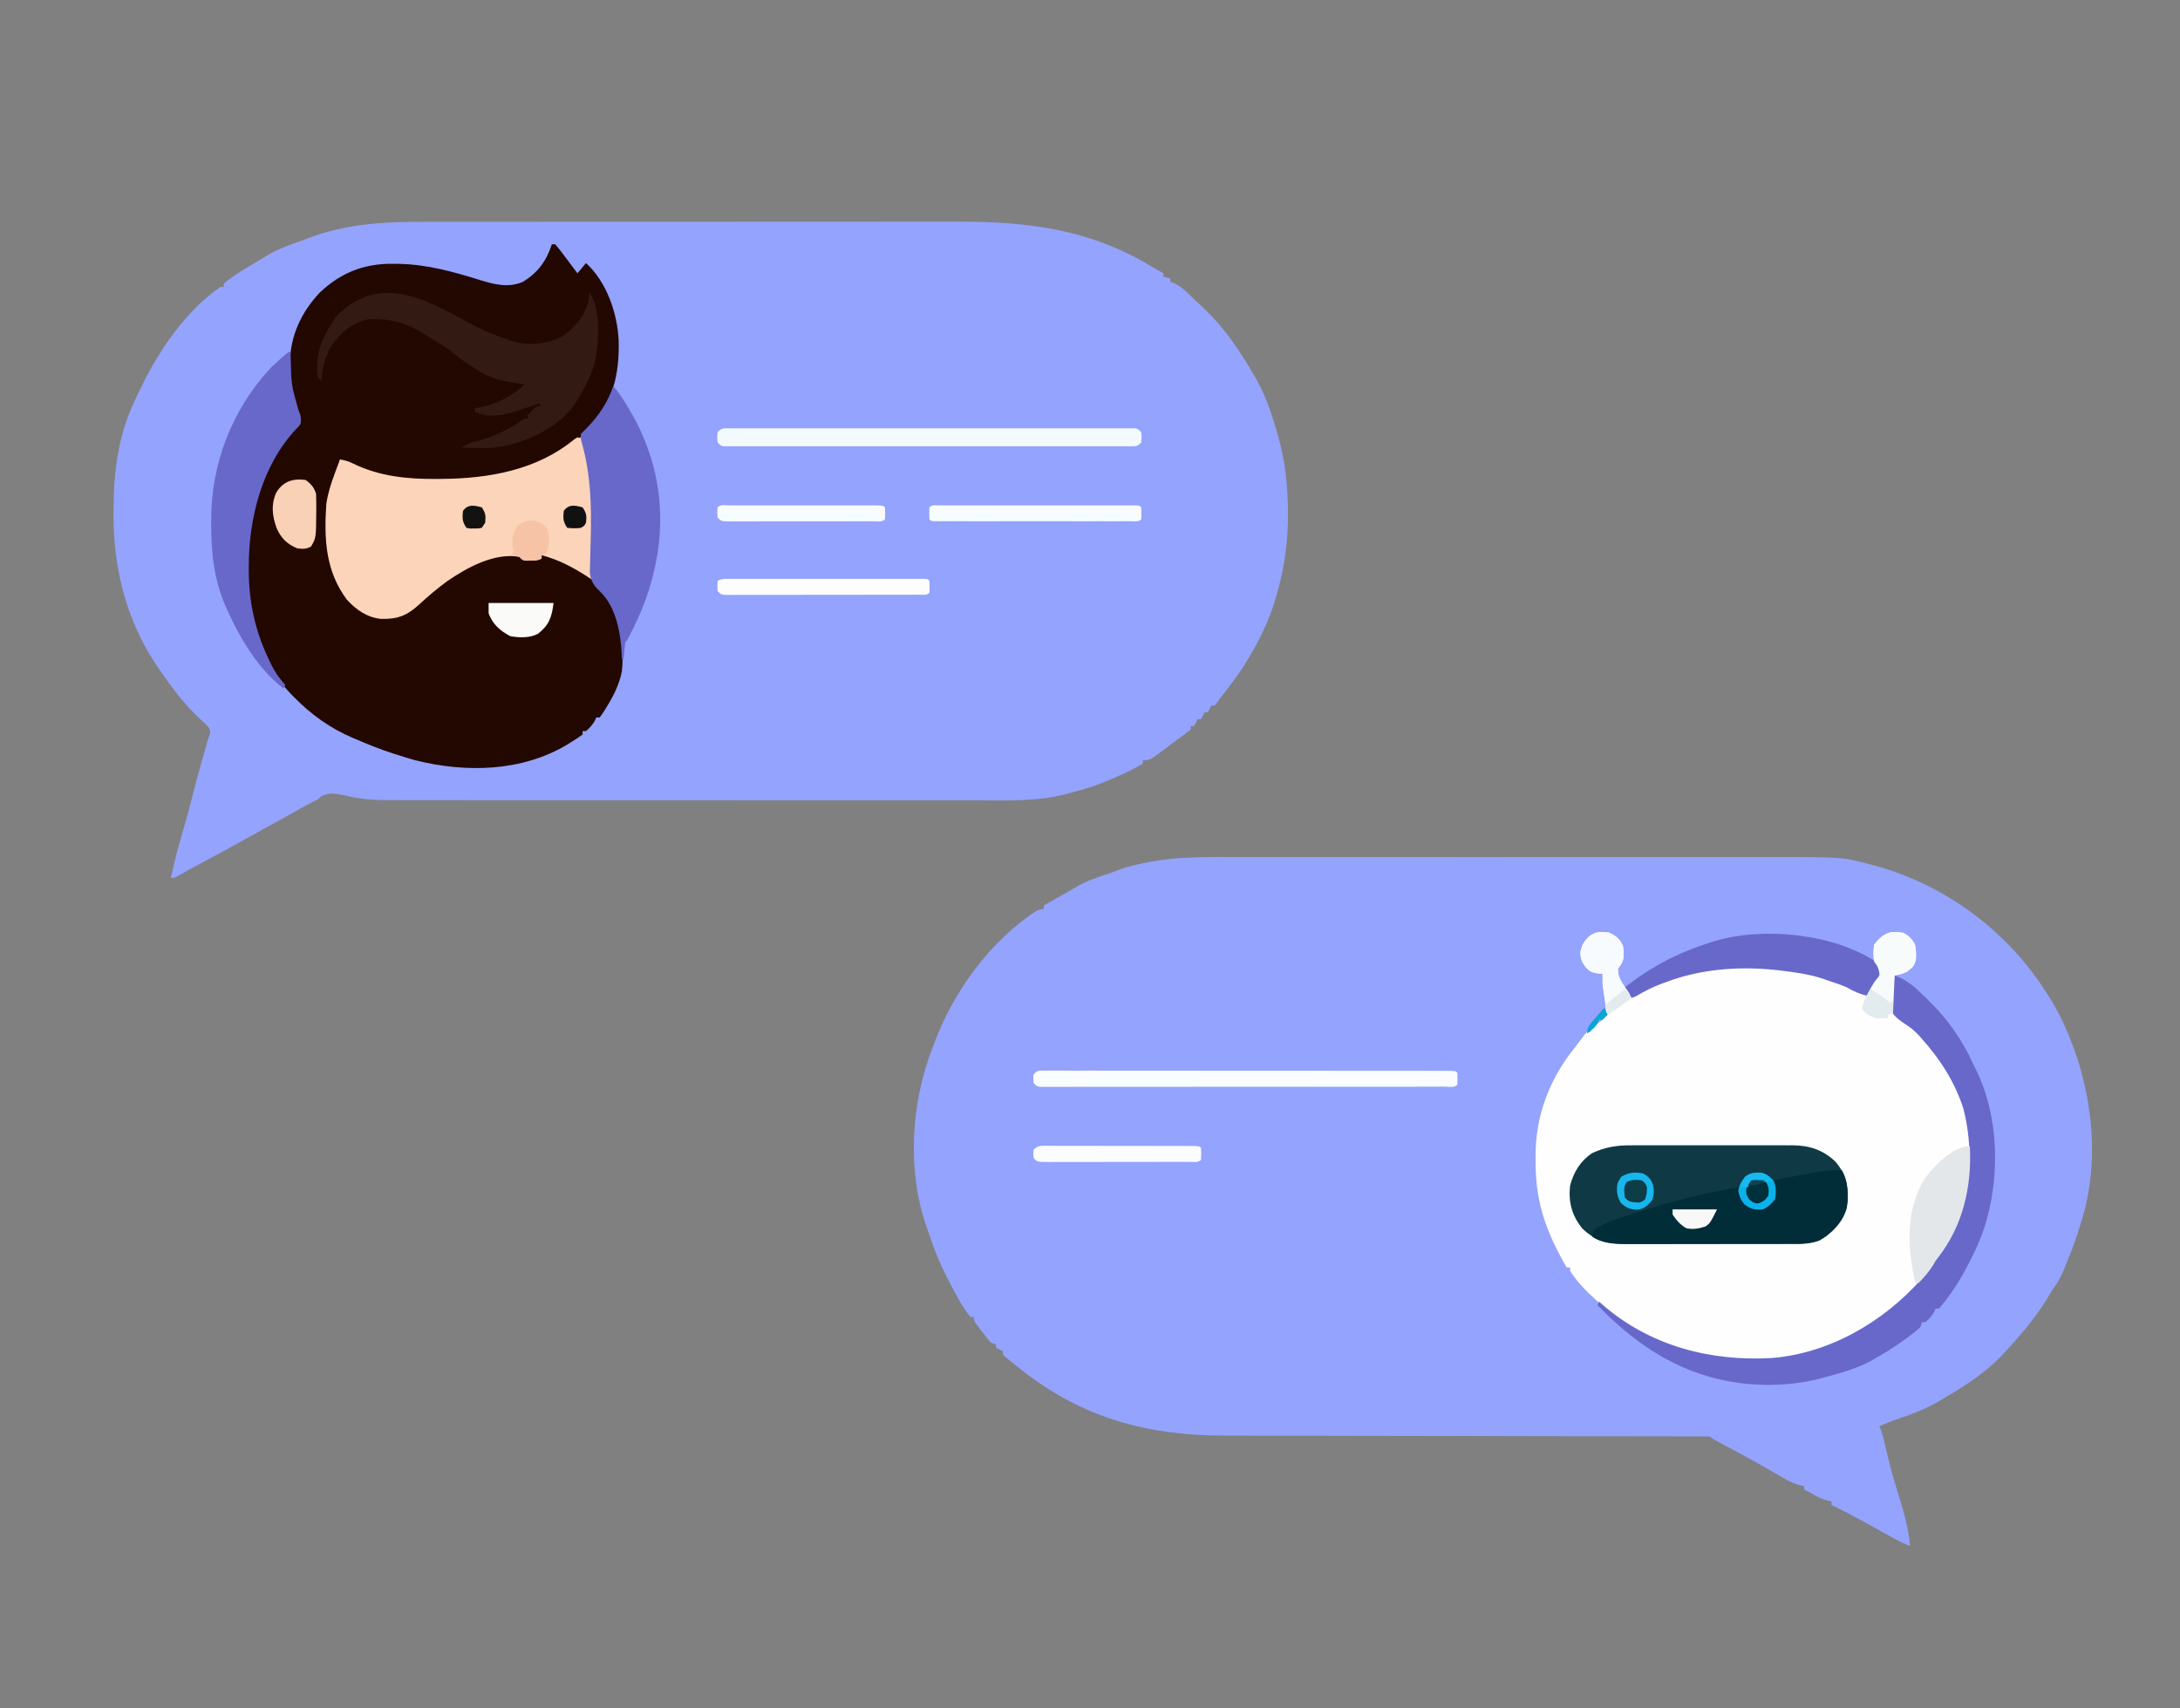 <?xml version="1.0" encoding="UTF-8"?>
<svg version="1.1" xmlns="http://www.w3.org/2000/svg" width="1276" height="1000">
<rect width="100%" height="100%" fill="#808080" stroke="none"/>
<path d="M0 0 C4.499 0.005 8.998 -0.002 13.497 -0.008 C22.289 -0.017 31.08 -0.015 39.872 -0.009 C47.023 -0.005 54.175 -0.004 61.327 -0.006 C62.349 -0.006 63.37 -0.007 64.422 -0.007 C66.498 -0.008 68.574 -0.008 70.649 -0.009 C90.073 -0.015 109.497 -0.008 128.922 0.003 C145.551 0.011 162.181 0.01 178.81 0.001 C198.166 -0.01 217.522 -0.014 236.878 -0.008 C238.946 -0.007 241.014 -0.007 243.082 -0.006 C244.1 -0.006 245.117 -0.006 246.165 -0.005 C253.299 -0.004 260.433 -0.006 267.566 -0.011 C276.274 -0.017 284.981 -0.015 293.689 -0.005 C298.123 0.001 302.557 0.003 306.99 -0.004 C351.311 -0.065 351.311 -0.065 367.839 4.386 C368.642 4.595 369.445 4.803 370.273 5.017 C412.247 16.446 449.138 44.3 471.839 81.261 C472.366 82.098 472.893 82.935 473.436 83.797 C477.123 89.746 480.136 95.809 482.839 102.261 C483.251 103.236 483.251 103.236 483.672 104.231 C498.285 139.096 502.437 181.108 489.839 217.261 C489.554 218.196 489.269 219.131 488.975 220.093 C486.945 226.633 484.402 232.944 481.776 239.261 C481.435 240.087 481.095 240.913 480.744 241.764 C479.104 245.642 477.533 248.99 474.839 252.261 C473.821 253.918 472.822 255.585 471.839 257.261 C464.765 269.026 456.157 279.217 446.839 289.261 C446.251 289.915 445.663 290.569 445.057 291.242 C435.113 301.818 422.35 310.061 409.839 317.261 C408.816 317.866 407.794 318.471 406.741 319.093 C399.341 323.302 391.831 326.233 383.784 328.902 C380.035 330.154 376.45 331.658 372.839 333.261 C373.266 334.209 373.266 334.209 373.702 335.176 C375.204 339.254 376.079 343.4 377.026 347.636 C378.866 355.638 381.027 363.484 383.464 371.324 C386.748 381.907 389.914 392.172 390.839 403.261 C386.818 401.764 383.171 399.869 379.428 397.777 C378.82 397.439 378.212 397.101 377.586 396.753 C375.647 395.675 373.712 394.594 371.776 393.511 C362.892 388.546 353.992 383.718 344.839 379.261 C344.839 378.601 344.839 377.941 344.839 377.261 C343.787 376.993 342.735 376.725 341.651 376.449 C338.225 375.382 335.818 374.194 332.839 372.261 C331.512 371.58 330.182 370.908 328.839 370.261 C328.839 369.601 328.839 368.941 328.839 368.261 C327.899 368.051 326.959 367.841 325.991 367.625 C320.686 366.101 316.137 363.219 311.401 360.449 C309.37 359.279 307.337 358.111 305.303 356.945 C304.251 356.342 303.199 355.738 302.115 355.116 C295.566 351.409 288.927 347.867 282.294 344.313 C281.332 343.796 280.369 343.279 279.378 342.746 C278.524 342.289 277.67 341.833 276.79 341.362 C274.839 340.261 274.839 340.261 273.839 339.261 C272.206 339.162 270.569 339.133 268.933 339.131 C267.864 339.128 266.795 339.124 265.694 339.12 C263.91 339.122 263.91 339.122 262.091 339.123 C260.839 339.121 259.587 339.118 258.297 339.115 C254.805 339.107 251.314 339.105 247.822 339.105 C244.062 339.103 240.301 339.095 236.541 339.088 C230.015 339.077 223.49 339.069 216.964 339.062 C206.633 339.052 196.302 339.031 185.971 339.009 C182.435 339.002 178.9 338.994 175.364 338.987 C174.039 338.984 174.039 338.984 172.686 338.981 C162.614 338.96 152.542 338.941 142.47 338.924 C141.549 338.922 140.628 338.92 139.679 338.919 C124.801 338.892 109.923 338.874 95.045 338.857 C79.755 338.839 64.464 338.811 49.174 338.772 C39.755 338.749 30.335 338.735 20.916 338.733 C14.441 338.731 7.965 338.718 1.49 338.696 C-2.235 338.684 -5.96 338.677 -9.685 338.683 C-55.086 338.746 -93.187 328.622 -129.161 300.261 C-129.708 299.833 -130.254 299.405 -130.817 298.963 C-132.376 297.737 -133.925 296.499 -135.474 295.261 C-136.829 294.179 -136.829 294.179 -138.212 293.074 C-138.855 292.476 -139.499 291.878 -140.161 291.261 C-140.161 290.601 -140.161 289.941 -140.161 289.261 C-141.481 288.601 -142.801 287.941 -144.161 287.261 C-144.161 286.601 -144.161 285.941 -144.161 285.261 C-145.151 284.931 -146.141 284.601 -147.161 284.261 C-148.986 282.149 -150.679 280.051 -152.349 277.824 C-153.044 276.926 -153.044 276.926 -153.753 276.009 C-157.161 271.527 -157.161 271.527 -157.161 269.261 C-157.821 269.261 -158.481 269.261 -159.161 269.261 C-163.613 263.696 -166.875 257.565 -170.161 251.261 C-170.475 250.672 -170.789 250.082 -171.112 249.475 C-176.134 240.012 -180.167 230.484 -183.489 220.299 C-183.949 218.904 -184.427 217.515 -184.918 216.131 C-196.425 183.319 -193.876 143.344 -181.161 111.261 C-180.857 110.42 -180.553 109.578 -180.24 108.711 C-169.007 78.61 -147.365 48.801 -120.161 31.261 C-117.802 30.508 -117.802 30.508 -116.161 30.261 C-116.161 29.601 -116.161 28.941 -116.161 28.261 C-115.111 27.67 -114.06 27.078 -112.978 26.468 C-111.965 25.898 -111.965 25.898 -110.931 25.315 C-109.448 24.481 -107.964 23.649 -106.48 22.819 C-103.528 21.167 -100.584 19.518 -97.693 17.761 C-90.925 13.679 -83.446 11.406 -75.991 8.901 C-74.527 8.389 -73.087 7.811 -71.658 7.211 C-68.174 5.886 -64.602 5.075 -60.974 4.261 C-60.289 4.096 -59.604 3.931 -58.898 3.761 C-39.522 -0.609 -19.728 -0.03 0 0 Z " fill="#94a3fd" transform="translate(727.161,501.739)"/>
<path d="M0 0 C1.49 -0.002 2.98 -0.004 4.47 -0.007 C8.534 -0.013 12.597 -0.013 16.661 -0.012 C21.056 -0.011 25.45 -0.017 29.845 -0.022 C38.445 -0.03 47.044 -0.033 55.644 -0.033 C62.639 -0.034 69.635 -0.036 76.63 -0.039 C96.496 -0.048 116.361 -0.052 136.226 -0.052 C137.83 -0.052 137.83 -0.052 139.467 -0.052 C140.537 -0.052 141.608 -0.052 142.711 -0.051 C160.054 -0.051 177.397 -0.061 194.739 -0.075 C212.577 -0.089 230.415 -0.096 248.252 -0.095 C258.255 -0.095 268.257 -0.098 278.259 -0.108 C286.777 -0.117 295.295 -0.12 303.813 -0.113 C308.152 -0.11 312.49 -0.109 316.829 -0.118 C357.841 -0.196 394.292 4.489 429.942 26.134 C431.21 26.867 432.481 27.597 433.754 28.321 C435.332 29.218 435.332 29.218 436.942 30.134 C436.942 30.794 436.942 31.454 436.942 32.134 C438.262 32.464 439.582 32.794 440.942 33.134 C440.942 33.794 440.942 34.454 440.942 35.134 C441.639 35.35 442.337 35.567 443.055 35.79 C446.682 37.478 449.276 39.898 452.129 42.634 C452.984 43.441 452.984 43.441 453.855 44.265 C455.013 45.363 456.167 46.466 457.317 47.572 C458.756 48.955 460.207 50.325 461.661 51.692 C471.333 61.012 478.995 71.664 485.942 83.134 C486.477 84 487.012 84.866 487.563 85.759 C492.133 93.235 496.014 100.719 498.879 109.009 C499.132 109.736 499.384 110.464 499.644 111.214 C504.245 124.712 507.807 137.87 508.942 152.134 C509.009 152.9 509.076 153.665 509.145 154.455 C510.981 176.442 509.319 197.989 502.942 219.134 C502.622 220.246 502.303 221.359 501.973 222.505 C498.465 233.89 493.058 244.934 486.942 255.134 C486.443 255.969 485.944 256.804 485.43 257.665 C480.768 265.229 475.418 272.155 469.942 279.134 C469.39 279.919 468.838 280.704 468.27 281.513 C467.832 282.048 467.393 282.583 466.942 283.134 C466.282 283.134 465.622 283.134 464.942 283.134 C464.282 284.454 463.622 285.774 462.942 287.134 C462.282 287.134 461.622 287.134 460.942 287.134 C460.282 288.454 459.622 289.774 458.942 291.134 C458.282 291.134 457.622 291.134 456.942 291.134 C456.282 292.454 455.622 293.774 454.942 295.134 C454.282 295.134 453.622 295.134 452.942 295.134 C452.942 295.794 452.942 296.454 452.942 297.134 C451.162 298.617 449.315 300.02 447.442 301.384 C446.335 302.193 445.228 303.003 444.122 303.813 C443.072 304.579 442.023 305.345 440.942 306.134 C439.482 307.256 438.023 308.381 436.567 309.509 C429.067 315.134 429.067 315.134 424.942 315.134 C424.942 315.794 424.942 316.454 424.942 317.134 C419.713 320.134 414.535 322.859 408.942 325.134 C408.081 325.514 407.22 325.894 406.333 326.286 C399.348 329.325 392.367 331.729 384.985 333.606 C383.043 334.108 381.11 334.643 379.178 335.18 C362.263 339.466 344.83 338.698 327.516 338.642 C322.724 338.631 317.932 338.643 313.14 338.652 C303.78 338.666 294.42 338.658 285.06 338.643 C274.144 338.626 263.228 338.629 252.312 338.633 C232.83 338.639 213.349 338.625 193.867 338.6 C174.99 338.576 156.112 338.569 137.234 338.58 C116.638 338.591 96.041 338.593 75.445 338.579 C73.247 338.577 71.049 338.576 68.851 338.574 C67.229 338.573 67.229 338.573 65.575 338.572 C57.976 338.567 50.377 338.569 42.778 338.573 C33.515 338.578 24.253 338.572 14.99 338.552 C10.269 338.542 5.548 338.537 0.828 338.545 C-3.501 338.552 -7.83 338.545 -12.159 338.528 C-13.717 338.524 -15.275 338.524 -16.833 338.531 C-25.565 338.565 -33.588 337.918 -42.075 335.813 C-46.845 334.727 -51.869 333.821 -56.246 336.446 C-57.143 337.282 -57.143 337.282 -58.058 338.134 C-60.052 339.146 -62.053 340.143 -64.058 341.134 C-66.638 342.541 -69.191 343.994 -71.746 345.446 C-77.147 348.5 -82.565 351.516 -88.019 354.474 C-92.044 356.672 -96.051 358.903 -100.058 361.134 C-109.88 366.596 -119.735 371.989 -129.67 377.244 C-132.782 378.895 -135.849 380.591 -138.886 382.376 C-142.058 384.134 -142.058 384.134 -144.058 384.134 C-142.184 375.77 -140.237 367.462 -137.746 359.259 C-135.499 351.851 -133.539 344.383 -131.621 336.884 C-129.203 327.433 -126.668 318.03 -123.924 308.668 C-123.475 307.134 -123.038 305.596 -122.615 304.055 C-122.058 302.134 -122.058 302.134 -121 299.47 C-121.072 296.573 -121.712 296.101 -123.671 294.04 C-124.893 292.892 -126.127 291.757 -127.371 290.634 C-134.074 284.271 -139.676 277.628 -145.058 270.134 C-145.716 269.225 -146.373 268.316 -147.05 267.38 C-148.754 264.986 -150.417 262.57 -152.058 260.134 C-152.473 259.529 -152.888 258.925 -153.316 258.302 C-170.478 232.217 -177.908 201.358 -177.621 170.446 C-177.617 169.491 -177.614 168.535 -177.611 167.551 C-177.503 145.767 -174.709 124.668 -165.246 104.759 C-164.482 103.152 -164.482 103.152 -163.703 101.513 C-163.16 100.398 -162.617 99.283 -162.058 98.134 C-161.765 97.526 -161.471 96.919 -161.169 96.293 C-150.947 75.186 -134.863 51.584 -115.058 38.134 C-114.398 38.134 -113.738 38.134 -113.058 38.134 C-113.058 37.474 -113.058 36.814 -113.058 36.134 C-106.083 30.308 -97.833 25.791 -90.058 21.134 C-89.31 20.67 -88.563 20.206 -87.792 19.727 C-81.283 15.852 -74.207 13.378 -67.093 10.861 C-65.22 10.192 -63.359 9.488 -61.5 8.782 C-41.812 1.627 -20.793 -0.025 0 0 Z " fill="#94a3fd" transform="translate(244.058,129.866)"/>
<path d="M0 0 C4.094 2.084 6.298 3.761 8 8 C8.551 12.061 8.869 15.783 6.438 19.188 C5.963 19.786 5.489 20.384 5 21 C4.875 26.37 7.702 29.867 10.723 34.047 C12 36 12 36 12 38 C12.822 37.541 13.645 37.082 14.492 36.609 C21.175 32.936 27.778 29.498 35 27 C35.929 26.662 36.859 26.325 37.816 25.977 C45.793 23.373 53.749 22.229 62.062 21.25 C63.138 21.122 64.214 20.995 65.322 20.863 C88.276 18.381 111.396 20.82 133 29 C134.048 29.387 135.096 29.773 136.176 30.172 C139.733 31.542 143.062 33.033 146.438 34.812 C149.032 36.37 149.032 36.37 152 35 C153.725 32.864 153.725 32.864 155.25 30.25 C156.062 28.958 156.062 28.958 156.891 27.641 C158.204 24.515 158.072 23.175 157 20 C156.01 18.515 156.01 18.515 155 17 C154.454 13.609 154.458 10.392 155 7 C157.599 3.629 160.705 0.415 165.051 -0.371 C169.31 -0.496 172.123 -0.397 175.5 2.375 C179.455 6.527 179.517 9.622 179.48 15.227 C178.799 19.157 177.12 20.639 174.02 22.977 C171.7 24.152 169.56 24.602 167 25 C164.562 36.754 164.562 36.754 167.149 47.979 C170.329 51.475 174.227 54.029 178.128 56.654 C181.039 58.747 183.42 61.218 185.812 63.875 C186.477 64.611 186.477 64.611 187.154 65.362 C207.08 88.181 212.841 114.393 211 144 C209.065 160.569 202.614 177.052 192.353 190.219 C190.888 192.077 190.888 192.077 189.473 194.578 C178.186 213.14 158.471 228.067 139 237 C137.394 237.852 135.79 238.706 134.188 239.562 C105.652 253.649 70.322 253.552 40.438 243.938 C21.176 237.357 4.749 226.965 -10 213 C-11.102 211.96 -11.102 211.96 -12.227 210.898 C-16.363 206.886 -19.889 202.86 -23 198 C-23 197.34 -23 196.68 -23 196 C-23.66 196 -24.32 196 -25 196 C-36.721 175.589 -43.175 158.497 -43.188 134.688 C-43.2 133.445 -43.212 132.203 -43.225 130.924 C-43.262 107.058 -35.017 85.407 -20 67 C-18.686 65.251 -17.373 63.501 -16.062 61.75 C-14.41 59.547 -14.41 59.547 -13 58 C-12.34 58 -11.68 58 -11 58 C-10.67 57.01 -10.34 56.02 -10 55 C-8.612 54.112 -7.215 53.239 -5.812 52.375 C-3.479 50.636 -3.479 50.636 -2 48 C-1.894 42.848 -2.717 38.099 -3.684 33.059 C-4.153 30.008 -4.097 27.081 -4 24 C-5.052 23.959 -6.104 23.918 -7.188 23.875 C-12.062 22.756 -13.332 21.159 -16 17 C-17.329 13.097 -17.105 11.337 -15.875 7.375 C-12.027 0.448 -7.652 -1.347 0 0 Z " fill="#FEFEFE" transform="translate(942,546)"/>
<path d="M0 0 C0.66 0 1.32 0 2 0 C3.727 2.05 5.343 4.101 6.938 6.25 C7.38 6.837 7.823 7.423 8.279 8.027 C9.526 9.68 10.764 11.339 12 13 C12.599 13.799 13.199 14.598 13.816 15.422 C14.207 15.943 14.598 16.463 15 17 C17.475 14.03 17.475 14.03 20 11 C32.067 22.033 38.246 39.985 39.11 56.042 C39.686 76.241 35.7 92.854 21.777 108.254 C14.642 115.264 6.964 120.622 -2 125 C-3.02 125.514 -4.039 126.029 -5.09 126.559 C-12.858 130.335 -20.579 133.077 -29 135 C-29.656 135.151 -30.313 135.302 -30.989 135.458 C-58.257 141.398 -91.601 141.23 -117 129 C-118.414 128.389 -119.83 127.784 -121.25 127.188 C-122.157 126.796 -123.065 126.404 -124 126 C-124.125 126.869 -124.25 127.738 -124.379 128.633 C-124.977 131.873 -125.847 134.771 -126.938 137.875 C-132.91 154.907 -134.447 176.14 -127.422 193.109 C-126.953 194.063 -126.483 195.017 -126 196 C-125.389 197.307 -125.389 197.307 -124.766 198.641 C-120.503 207 -114.923 213.179 -106.375 217.25 C-98.74 218.947 -90.809 219.161 -84 215 C-81.534 212.913 -79.167 210.743 -76.805 208.539 C-66.47 199.183 -55.024 191.117 -42 186 C-41.062 185.626 -40.123 185.252 -39.156 184.867 C-32.482 182.407 -26.137 180.9 -19 182 C-18.34 182.66 -17.68 183.32 -17 184 C-14.331 184.243 -14.331 184.243 -11.375 184.125 C-10.372 184.107 -9.369 184.089 -8.336 184.07 C-7.565 184.047 -6.794 184.024 -6 184 C-6 183.34 -6 182.68 -6 182 C6.5 183.087 17.67 189.701 26 199 C26 199.66 26 200.32 26 201 C26.99 201.33 27.98 201.66 29 202 C39.376 216.743 42.74 232.14 41 250 C39.483 257.684 36.11 264.385 32 271 C31.625 271.623 31.25 272.245 30.863 272.887 C29.976 274.302 28.997 275.659 28 277 C27.34 277 26.68 277 26 277 C25.629 277.866 25.629 277.866 25.25 278.75 C23.817 281.329 22.216 283.061 20 285 C19.34 285 18.68 285 18 285 C18 285.66 18 286.32 18 287 C16.026 288.428 14.071 289.727 12 291 C10.97 291.648 9.94 292.297 8.879 292.965 C-17.756 308.808 -50.313 309.489 -79.93 302.051 C-83.318 301.113 -86.658 300.089 -90 299 C-91.024 298.68 -92.047 298.361 -93.102 298.031 C-100.242 295.743 -107.121 292.974 -114 290 C-114.77 289.683 -115.539 289.366 -116.332 289.039 C-129.647 283.425 -140.919 275.305 -151 265 C-151.73 264.256 -152.459 263.512 -153.211 262.746 C-158.91 256.666 -163.151 250.38 -167 243 C-167.463 242.127 -167.926 241.255 -168.402 240.355 C-172.219 232.618 -174.289 224.422 -176 216 C-176.18 215.122 -176.36 214.244 -176.546 213.34 C-178.049 205.308 -178.348 197.472 -178.312 189.312 C-178.311 188.654 -178.309 187.996 -178.307 187.318 C-178.231 170.937 -175.366 156.426 -170 141 C-169.522 139.614 -169.522 139.614 -169.035 138.199 C-164.593 126.245 -157.061 114.061 -148 105 C-148.279 100.358 -149.432 96.493 -151.281 92.285 C-153.327 85.78 -153.182 78.817 -153.188 72.062 C-153.2 71.22 -153.212 70.378 -153.225 69.51 C-153.261 53.752 -146.618 39.765 -135.875 28.312 C-123.656 16.717 -109.957 11.234 -93.25 11.438 C-91.348 11.452 -91.348 11.452 -89.408 11.466 C-72.755 11.828 -57.533 16.111 -41.741 21.032 C-33.404 23.588 -25.325 25.613 -17 22 C-8.193 16.733 -3.107 9.665 0 0 Z " fill="#230801" transform="translate(323,143)"/>
<path d="M0 0 C0.99 0.33 1.98 0.66 3 1 C9.664 16.674 9.468 36.94 9.281 53.626 C9.249 56.489 9.24 59.35 9.234 62.213 C9.225 64.057 9.215 65.902 9.203 67.746 C9.199 68.59 9.195 69.434 9.19 70.303 C9.138 74.64 8.859 78.729 8 83 C7.299 82.541 6.598 82.082 5.875 81.609 C-2.936 75.911 -10.855 71.744 -21 69 C-21 69.66 -21 70.32 -21 71 C-23.353 72.177 -24.881 72.166 -27.5 72.188 C-28.294 72.202 -29.088 72.216 -29.906 72.23 C-32 72 -32 72 -34 70 C-48.565 67.394 -64.55 76.233 -76.125 84.133 C-81.973 88.414 -87.438 93.026 -92.746 97.957 C-99.926 104.465 -105.259 106.513 -114.973 106.309 C-123.155 105.474 -129.562 100.991 -135 95 C-147.576 78.153 -148.346 59.207 -147 39 C-146.067 32.746 -144.214 26.906 -142 21 C-141.585 19.886 -141.585 19.886 -141.163 18.749 C-140.448 16.83 -139.725 14.915 -139 13 C-136.171 13.416 -133.994 14.003 -131.438 15.312 C-115.937 22.922 -99.233 24.553 -82.25 24.375 C-81.465 24.371 -80.679 24.366 -79.87 24.362 C-52.261 24.184 -24.081 19.37 -2.102 1.371 C-1.061 0.692 -1.061 0.692 0 0 Z " fill="#FCD4B9" transform="translate(338,256)"/>
<path d="M0 0 C1.107 -0.007 2.214 -0.014 3.355 -0.021 C6.981 -0.039 10.606 -0.027 14.232 -0.014 C16.771 -0.016 19.309 -0.02 21.848 -0.025 C27.155 -0.031 32.461 -0.023 37.767 -0.004 C43.878 0.018 49.988 0.011 56.098 -0.011 C62.01 -0.032 67.921 -0.029 73.832 -0.018 C76.333 -0.015 78.834 -0.018 81.335 -0.028 C84.835 -0.038 88.335 -0.022 91.836 0 C92.858 -0.008 93.88 -0.016 94.933 -0.025 C104.505 0.087 112.603 2.775 119.592 9.494 C125.802 16.627 127.194 23.524 126.826 32.896 C125.652 41.888 121.319 47.188 114.537 52.924 C107.469 58.082 99.873 57.667 91.442 57.663 C89.809 57.668 89.809 57.668 88.143 57.673 C84.55 57.683 80.958 57.684 77.365 57.686 C74.862 57.689 72.358 57.692 69.855 57.696 C64.609 57.702 59.362 57.704 54.116 57.703 C48.738 57.702 43.36 57.709 37.981 57.723 C31.478 57.74 24.974 57.747 18.47 57.746 C15.996 57.747 13.522 57.752 11.049 57.76 C7.583 57.769 4.118 57.767 0.653 57.76 C-0.362 57.766 -1.377 57.772 -2.422 57.778 C-13.148 57.73 -20.851 56.253 -28.647 48.518 C-34.645 40.943 -36.712 33.108 -35.647 23.518 C-33.452 15.531 -29.649 9.136 -22.647 4.518 C-15.044 1.035 -8.302 -0.066 0 0 Z " fill="#0F3A45" transform="translate(954.647,670.482)"/>
<path d="M0 0 C6.558 2.515 11.091 6.026 16 11 C16.816 11.77 17.632 12.539 18.473 13.332 C30.261 24.623 39.287 37.108 46 52 C46.447 52.886 46.895 53.771 47.355 54.684 C61.293 82.858 61.875 118.61 52.312 148.188 C49.338 156.854 45.401 164.977 41 173 C40.496 173.923 39.992 174.846 39.473 175.797 C35.598 182.537 31.068 189.101 26 195 C25.34 195 24.68 195 24 195 C23.753 195.577 23.505 196.155 23.25 196.75 C21.817 199.329 20.216 201.061 18 203 C17.34 203 16.68 203 16 203 C15.67 203.99 15.34 204.98 15 206 C13.118 207.666 11.256 209.185 9.25 210.688 C8.669 211.127 8.087 211.567 7.489 212.021 C1.567 216.433 -4.584 220.337 -11 224 C-11.953 224.545 -12.905 225.091 -13.887 225.652 C-22.214 230.117 -30.918 232.595 -40 235 C-41.146 235.311 -42.292 235.621 -43.473 235.941 C-61.365 240.624 -81.906 240.935 -100 237 C-101.155 236.755 -102.31 236.51 -103.5 236.258 C-131.748 229.495 -153.978 213.619 -174 193 C-173.505 192.01 -173.505 192.01 -173 191 C-171.944 191.944 -171.944 191.944 -170.867 192.906 C-143.258 216.839 -107.979 226.065 -72 224 C-38.153 221.295 -6.487 202.811 15.766 177.656 C19.198 173.575 22.343 169.633 25 165 C25.616 163.956 26.232 162.912 26.867 161.836 C28.959 158.25 30.992 154.633 33 151 C33.481 150.135 33.962 149.27 34.457 148.379 C45.193 127.078 46.032 100.578 40.176 77.793 C34.941 61.993 26.728 49.233 15.688 36.875 C15.238 36.368 14.789 35.861 14.326 35.339 C11.919 32.727 9.59 30.633 6.562 28.762 C3.031 26.511 0.384 24.544 -2 21 C-2.914 13.993 -1.449 6.852 0 0 Z " fill="#6768CA" transform="translate(1109,571)"/>
<path d="M0 0 C8.098 4.465 16.1 7.977 24.945 10.75 C25.693 10.996 26.441 11.242 27.211 11.496 C36.99 14.378 46.871 13.239 55.945 8.75 C63.671 3.467 69.285 -3.205 71.461 -12.438 C71.809 -14.524 71.809 -14.524 71.945 -17.25 C78.628 -7.225 77.47 10.715 75.542 22.138 C73.525 30.571 69.52 38.433 64.945 45.75 C64.519 46.455 64.092 47.16 63.652 47.887 C54.556 61.464 36.926 69.793 21.344 73.105 C13.312 74.496 5.056 74.049 -3.055 73.75 C0.177 71.595 2.7 70.911 6.445 69.938 C15.973 67.279 24.127 63.659 32.168 57.887 C33.945 56.75 33.945 56.75 35.945 56.75 C35.945 56.09 35.945 55.43 35.945 54.75 C38.32 52.125 38.32 52.125 40.945 49.75 C41.605 49.75 42.265 49.75 42.945 49.75 C42.945 49.09 42.945 48.43 42.945 47.75 C42.421 47.927 41.897 48.103 41.356 48.285 C38.97 49.087 36.583 49.887 34.195 50.688 C33.37 50.965 32.545 51.243 31.695 51.529 C30.896 51.797 30.097 52.064 29.273 52.34 C28.54 52.586 27.807 52.832 27.052 53.086 C23.1 54.332 19.667 54.909 15.508 54.938 C14.581 54.952 13.654 54.966 12.699 54.98 C9.767 54.735 7.607 53.972 4.945 52.75 C4.945 52.09 4.945 51.43 4.945 50.75 C6.203 50.523 7.462 50.296 8.758 50.062 C18.117 47.958 27.107 43.588 33.945 36.75 C32.279 36.512 32.279 36.512 30.578 36.27 C21.931 34.951 14.444 33.493 6.945 28.75 C5.936 28.114 4.927 27.479 3.887 26.824 C-1.375 23.405 -6.288 19.819 -11.055 15.75 C-12.715 14.74 -14.383 13.742 -16.055 12.75 C-17.727 11.665 -19.399 10.58 -21.066 9.488 C-33.422 1.421 -42.915 -2.22 -58.055 -1.25 C-67.854 0.852 -74.166 7.277 -79.742 15.125 C-82.906 21.453 -84.417 27.733 -85.055 34.75 C-87.861 31.944 -87.355 30.104 -87.367 26.188 C-87.183 15.561 -83.834 8.536 -78.055 -0.25 C-77.477 -1.137 -76.9 -2.024 -76.305 -2.938 C-51.94 -27.979 -25.433 -14.123 0 0 Z " fill="#331A13" transform="translate(273.055,188.25)"/>
<path d="M0 0 C3.274 3.892 5.92 7.95 8.5 12.312 C8.897 12.982 9.295 13.651 9.704 14.341 C14.409 22.324 18.07 30.187 21 39 C21.353 40.062 21.706 41.124 22.07 42.219 C32.553 76.074 26.993 111.345 11.312 142.5 C11.005 143.119 10.698 143.738 10.381 144.375 C8.127 148.873 8.127 148.873 7 150 C6.767 151.682 6.587 153.371 6.438 155.062 C6.354 155.982 6.27 156.901 6.184 157.848 C6.093 158.913 6.093 158.913 6 160 C5.67 160 5.34 160 5 160 C4.974 159.14 4.948 158.28 4.922 157.395 C4.324 144.939 1.779 129.496 -7.692 120.369 C-11.386 116.742 -13.452 114.102 -13.747 108.835 C-13.726 106.896 -13.668 104.957 -13.578 103.02 C-13.561 101.971 -13.544 100.922 -13.527 99.842 C-13.468 96.497 -13.362 93.156 -13.25 89.812 C-12.713 70.46 -13.151 51.927 -18.449 33.18 C-19 31 -19 31 -19 28 C-17.875 26.84 -16.74 25.689 -15.562 24.582 C-8.588 17.521 -3.223 9.347 0 0 Z " fill="#6768CA" transform="translate(359,226)"/>
<path d="M0 0 C0.049 1.244 0.098 2.488 0.148 3.77 C0.491 19.185 0.491 19.185 4.625 33.875 C6.026 37.06 6.364 38.597 6 42 C4.785 43.746 4.785 43.746 3.062 45.438 C-16.59 66.565 -24.412 97.348 -24.375 125.5 C-24.373 126.804 -24.372 128.109 -24.37 129.452 C-24.136 148.141 -20.206 164.561 -12.062 181.312 C-11.739 181.983 -11.415 182.654 -11.081 183.345 C-8.859 187.765 -6.293 191.306 -3 195 C-3.33 195.66 -3.66 196.32 -4 197 C-18.626 186.124 -29.694 167.414 -37 151 C-37.69 149.469 -37.69 149.469 -38.395 147.906 C-44.931 132.266 -46.371 117.296 -46.375 100.562 C-46.377 99.785 -46.379 99.008 -46.381 98.207 C-46.372 65.238 -34.144 33.694 -11.562 9.375 C-1.447 0 -1.447 0 0 0 Z " fill="#6768CA" transform="translate(170,206)"/>
<path d="M0 0 C4.03 6.884 3.84 14.215 3 22 C0.638 30.511 -5.463 36.634 -12.902 41.156 C-18.939 43.584 -25.519 43.148 -31.911 43.145 C-33.544 43.15 -33.544 43.15 -35.21 43.155 C-38.803 43.165 -42.396 43.167 -45.988 43.168 C-48.492 43.171 -50.995 43.175 -53.498 43.178 C-58.745 43.184 -63.991 43.186 -69.237 43.185 C-74.615 43.185 -79.994 43.192 -85.372 43.206 C-91.876 43.223 -98.379 43.229 -104.883 43.229 C-107.357 43.23 -109.831 43.234 -112.305 43.242 C-115.77 43.252 -119.235 43.249 -122.7 43.243 C-123.715 43.249 -124.73 43.254 -125.776 43.26 C-132.918 43.229 -139.922 43.052 -146 39 C-145.768 37.155 -145.768 37.155 -145 35 C-138.517 30.326 -130.018 28.078 -122.5 25.625 C-121.328 25.24 -120.156 24.855 -118.948 24.458 C-99.559 18.181 -80.12 13.246 -60 10 C-59.711 11.106 -59.422 12.212 -59.125 13.352 C-57.963 17.119 -57.005 18.558 -54 21 C-51.22 22.39 -49.081 22.185 -46 22 C-42.657 20.793 -42.053 20.079 -40 17 C-39.758 14.255 -39.758 14.255 -39.875 11.312 C-39.893 10.319 -39.911 9.325 -39.93 8.301 C-39.953 7.542 -39.976 6.782 -40 6 C-9.777 0 -9.777 0 0 0 Z " fill="#012D38" transform="translate(1078,685)"/>
<path d="M0 0 C1.93 1.836 1.93 1.836 3 4 C2.853 8.763 1.239 11.606 -1.562 15.375 C-2.203 16.249 -2.844 17.123 -3.504 18.023 C-3.998 18.676 -4.491 19.328 -5 20 C-9.539 18.843 -13.016 17.398 -17 15 C-20.596 13.462 -24.292 12.242 -28 11 C-28.962 10.657 -29.923 10.314 -30.914 9.961 C-38.865 7.376 -46.777 6.225 -55.062 5.25 C-56.676 5.058 -56.676 5.058 -58.323 4.863 C-79.919 2.528 -102.621 4.203 -123 12 C-124.421 12.512 -124.421 12.512 -125.871 13.035 C-130.922 14.934 -135.548 17.296 -140.188 20.047 C-142 21 -142 21 -144 21 C-144.99 19.02 -145.98 17.04 -147 15 C-131.364 2.829 -115.641 -5.437 -96.75 -11.312 C-95.947 -11.567 -95.144 -11.822 -94.316 -12.084 C-65.85 -20.601 -25.176 -16.458 0 0 Z " fill="#6768CA" transform="translate(1098,563)"/>
<path d="M0 0 C0.853 -0.005 1.705 -0.01 2.584 -0.016 C3.997 -0.009 3.997 -0.009 5.439 -0.002 C6.436 -0.005 7.432 -0.009 8.459 -0.012 C11.82 -0.02 15.181 -0.013 18.543 -0.007 C20.944 -0.01 23.345 -0.013 25.745 -0.018 C31.603 -0.026 37.46 -0.025 43.317 -0.019 C48.076 -0.014 52.834 -0.014 57.593 -0.016 C58.269 -0.016 58.946 -0.017 59.643 -0.017 C61.016 -0.018 62.39 -0.018 63.764 -0.019 C76.657 -0.025 89.551 -0.018 102.444 -0.007 C113.516 0.002 124.588 0 135.66 -0.009 C148.506 -0.02 161.352 -0.024 174.198 -0.018 C175.567 -0.017 176.936 -0.017 178.305 -0.016 C179.315 -0.015 179.315 -0.015 180.346 -0.015 C185.101 -0.013 189.856 -0.016 194.611 -0.021 C201.006 -0.027 207.402 -0.023 213.797 -0.011 C216.151 -0.008 218.504 -0.009 220.858 -0.014 C224.058 -0.019 227.258 -0.012 230.459 -0.002 C231.872 -0.009 231.872 -0.009 233.314 -0.016 C234.166 -0.011 235.019 -0.005 235.898 0 C236.637 0 237.376 0.001 238.138 0.001 C239.949 0.252 239.949 0.252 241.949 2.252 C242.199 5.252 242.199 5.252 241.949 8.252 C239.574 10.626 239.121 10.502 235.898 10.503 C235.045 10.509 234.192 10.514 233.314 10.519 C232.372 10.515 231.429 10.51 230.459 10.506 C229.462 10.509 228.465 10.512 227.438 10.515 C224.077 10.523 220.716 10.517 217.355 10.51 C214.954 10.513 212.553 10.517 210.152 10.521 C204.295 10.529 198.438 10.528 192.581 10.522 C187.822 10.518 183.063 10.517 178.305 10.519 C177.29 10.52 177.29 10.52 176.255 10.52 C174.881 10.521 173.507 10.522 172.134 10.522 C159.24 10.528 146.347 10.521 133.454 10.511 C122.382 10.502 111.31 10.503 100.238 10.512 C87.392 10.523 74.546 10.527 61.7 10.521 C60.331 10.521 58.962 10.52 57.593 10.519 C56.92 10.519 56.246 10.519 55.552 10.518 C50.797 10.517 46.042 10.52 41.287 10.524 C34.891 10.53 28.496 10.526 22.1 10.514 C19.747 10.512 17.393 10.513 15.04 10.517 C11.84 10.522 8.639 10.516 5.439 10.506 C4.497 10.51 3.555 10.515 2.584 10.519 C1.731 10.514 0.879 10.509 0 10.503 C-0.739 10.503 -1.479 10.503 -2.241 10.502 C-4.051 10.252 -4.051 10.252 -6.051 8.252 C-6.301 5.252 -6.301 5.252 -6.051 2.252 C-3.676 -0.123 -3.223 0.001 0 0 Z " fill="#F2FAFE" transform="translate(426.051,250.748)"/>
<path d="M0 0 C0.743 0 1.486 0 2.251 0.001 C3.108 -0.004 3.965 -0.009 4.848 -0.013 C5.794 -0.008 6.741 -0.003 7.717 0.002 C9.219 -0.001 9.219 -0.001 10.752 -0.005 C14.129 -0.011 17.506 -0.002 20.883 0.007 C23.296 0.006 25.708 0.004 28.121 0.001 C34.005 -0.003 39.89 0.001 45.775 0.011 C52.622 0.021 59.469 0.021 66.316 0.021 C78.528 0.02 90.741 0.029 102.953 0.044 C114.816 0.058 126.678 0.065 138.541 0.064 C139.637 0.064 139.637 0.064 140.755 0.064 C141.485 0.064 142.214 0.064 142.966 0.064 C156.454 0.063 169.942 0.069 183.43 0.078 C188.208 0.081 192.986 0.082 197.764 0.083 C204.188 0.083 210.613 0.09 217.037 0.1 C219.402 0.103 221.767 0.104 224.133 0.103 C227.346 0.103 230.56 0.109 233.774 0.116 C234.723 0.114 235.672 0.113 236.65 0.111 C243.068 0.135 243.068 0.135 244.182 1.25 C244.307 4.75 244.307 4.75 244.182 8.25 C242.23 10.202 239.249 9.378 236.65 9.388 C235.226 9.386 235.226 9.386 233.774 9.383 C232.274 9.387 232.274 9.387 230.744 9.39 C227.366 9.396 223.988 9.396 220.61 9.395 C218.199 9.398 215.788 9.401 213.378 9.405 C207.493 9.413 201.608 9.416 195.724 9.417 C190.942 9.417 186.161 9.419 181.38 9.422 C167.839 9.431 154.297 9.436 140.755 9.435 C140.025 9.435 139.294 9.435 138.541 9.435 C137.809 9.435 137.078 9.435 136.324 9.435 C124.462 9.434 112.601 9.444 100.74 9.458 C88.574 9.472 76.408 9.479 64.242 9.478 C57.407 9.478 50.571 9.481 43.736 9.492 C37.31 9.502 30.884 9.501 24.458 9.494 C22.093 9.493 19.729 9.495 17.364 9.501 C14.148 9.509 10.932 9.505 7.717 9.497 C6.77 9.502 5.823 9.507 4.848 9.512 C3.563 9.505 3.563 9.505 2.251 9.498 C1.137 9.499 1.137 9.499 0 9.499 C-1.818 9.25 -1.818 9.25 -3.818 7.25 C-4.068 4.75 -4.068 4.75 -3.818 2.25 C-1.818 0.25 -1.818 0.25 0 0 Z " fill="#F9FDFE" transform="translate(608.818,626.75)"/>
<path d="M0 0 C1.205 23.435 -3.963 46.546 -18.708 65.311 C-20.115 67.074 -20.115 67.074 -21.438 69.5 C-23.837 73.339 -26.751 76.845 -30 80 C-30.66 80 -31.32 80 -32 80 C-36.389 59.595 -37.952 38.08 -26.742 19.453 C-21.394 11.922 -9.999 0 0 0 Z " fill="#E3E7E9" transform="translate(1153,671)"/>
<path d="M0 0 C1.026 -0.003 2.053 -0.006 3.11 -0.009 C4.814 -0.006 4.814 -0.006 6.552 -0.002 C7.74 -0.004 8.929 -0.006 10.153 -0.008 C13.422 -0.011 16.69 -0.011 19.959 -0.007 C23.372 -0.005 26.786 -0.007 30.199 -0.009 C35.933 -0.011 41.666 -0.008 47.399 -0.003 C54.037 0.002 60.674 0 67.312 -0.005 C73.001 -0.01 78.69 -0.01 84.379 -0.008 C87.782 -0.006 91.184 -0.006 94.586 -0.009 C98.377 -0.012 102.167 -0.008 105.958 -0.002 C107.661 -0.005 107.661 -0.005 109.399 -0.009 C110.426 -0.006 111.452 -0.003 112.51 0 C113.407 0 114.305 0.001 115.229 0.001 C117.255 0.127 117.255 0.127 118.255 1.127 C118.38 4.627 118.38 4.627 118.255 8.127 C116.618 9.763 114.767 9.253 112.51 9.254 C111.483 9.257 110.457 9.26 109.399 9.263 C108.264 9.26 107.128 9.258 105.958 9.256 C104.77 9.258 103.581 9.26 102.357 9.262 C99.088 9.265 95.82 9.264 92.551 9.261 C89.138 9.259 85.724 9.261 82.311 9.263 C76.577 9.265 70.844 9.262 65.11 9.257 C58.473 9.252 51.835 9.254 45.198 9.259 C39.509 9.264 33.819 9.264 28.13 9.262 C24.728 9.26 21.326 9.26 17.924 9.263 C14.133 9.266 10.343 9.262 6.552 9.256 C5.416 9.258 4.281 9.26 3.11 9.263 C2.084 9.26 1.058 9.257 0 9.254 C-0.897 9.254 -1.795 9.253 -2.72 9.253 C-4.745 9.127 -4.745 9.127 -5.745 8.127 C-5.87 4.627 -5.87 4.627 -5.745 1.127 C-4.109 -0.509 -2.257 0.001 0 0 Z " fill="#F7FCFE" transform="translate(549.745,295.873)"/>
<path d="M0 0 C1.019 -0.003 2.039 -0.006 3.089 -0.009 C4.212 -0.007 5.334 -0.004 6.491 -0.002 C7.67 -0.004 8.849 -0.006 10.064 -0.008 C13.301 -0.011 16.538 -0.011 19.776 -0.007 C23.159 -0.005 26.541 -0.007 29.924 -0.009 C35.605 -0.011 41.285 -0.008 46.965 -0.003 C53.541 0.002 60.117 0 66.692 -0.005 C72.33 -0.01 77.969 -0.01 83.607 -0.008 C86.978 -0.006 90.348 -0.006 93.719 -0.009 C97.474 -0.012 101.229 -0.008 104.983 -0.002 C106.108 -0.004 107.233 -0.006 108.392 -0.009 C109.408 -0.006 110.425 -0.003 111.472 0 C112.805 0.001 112.805 0.001 114.165 0.001 C116.173 0.127 116.173 0.127 117.173 1.127 C117.298 4.627 117.298 4.627 117.173 8.127 C115.543 9.757 113.722 9.256 111.472 9.261 C109.947 9.267 109.947 9.267 108.392 9.274 C107.267 9.273 106.142 9.273 104.983 9.272 C103.806 9.276 102.629 9.279 101.416 9.282 C98.179 9.29 94.941 9.294 91.704 9.294 C89.005 9.295 86.306 9.299 83.607 9.302 C77.241 9.311 70.876 9.313 64.51 9.312 C57.935 9.312 51.36 9.322 44.785 9.338 C39.148 9.351 33.51 9.356 27.873 9.356 C24.503 9.356 21.133 9.358 17.762 9.369 C14.005 9.379 10.248 9.376 6.491 9.37 C5.369 9.376 4.246 9.381 3.089 9.387 C1.56 9.381 1.56 9.381 0 9.374 C-0.889 9.375 -1.778 9.375 -2.694 9.376 C-4.827 9.127 -4.827 9.127 -6.827 7.127 C-6.952 4.002 -6.952 4.002 -6.827 1.127 C-4.364 -0.105 -2.755 0.001 0 0 Z " fill="#FCFEFE" transform="translate(426.827,338.873)"/>
<path d="M0 0 C1.339 0.003 1.339 0.003 2.705 0.006 C4.107 0.004 4.107 0.004 5.538 0.001 C8.644 -0.004 11.75 -0.001 14.857 0.003 C17.005 0.002 19.154 0.001 21.302 -0 C25.812 -0.002 30.321 0 34.831 0.005 C40.625 0.011 46.419 0.008 52.214 0.002 C56.652 -0.002 61.091 -0.001 65.529 0.002 C67.666 0.002 69.803 0.002 71.94 -0.001 C74.922 -0.003 77.903 0.001 80.884 0.006 C81.777 0.004 82.669 0.002 83.589 0 C89.68 0.021 89.68 0.021 90.794 1.136 C90.919 4.636 90.919 4.636 90.794 8.136 C88.91 10.02 86.171 9.269 83.663 9.282 C82.782 9.282 81.9 9.281 80.992 9.281 C80.068 9.284 79.145 9.288 78.193 9.291 C75.124 9.301 72.055 9.302 68.986 9.303 C66.862 9.307 64.738 9.31 62.615 9.314 C58.157 9.32 53.699 9.321 49.24 9.321 C43.516 9.321 37.791 9.334 32.066 9.352 C27.678 9.363 23.29 9.365 18.903 9.364 C16.791 9.365 14.68 9.37 12.569 9.378 C9.621 9.387 6.674 9.384 3.726 9.378 C2.847 9.384 1.967 9.39 1.061 9.395 C-4.977 9.364 -4.977 9.364 -7.206 7.136 C-7.393 4.073 -7.393 4.073 -7.206 1.136 C-5.308 -0.762 -2.525 0.009 0 0 Z " fill="#F7FCFE" transform="translate(427.206,295.864)"/>
<path d="M0 0 C0.88 0.006 1.759 0.011 2.665 0.017 C3.591 0.015 4.516 0.013 5.469 0.011 C8.538 0.008 11.606 0.018 14.675 0.029 C16.8 0.031 18.924 0.031 21.049 0.031 C25.505 0.032 29.961 0.041 34.418 0.054 C40.144 0.071 45.87 0.075 51.596 0.074 C55.983 0.074 60.371 0.08 64.759 0.087 C66.871 0.09 68.983 0.092 71.095 0.093 C74.041 0.095 76.986 0.104 79.931 0.115 C80.813 0.114 81.694 0.114 82.602 0.113 C88.619 0.145 88.619 0.145 89.733 1.26 C89.858 4.76 89.858 4.76 89.733 8.26 C87.849 10.144 85.111 9.393 82.602 9.407 C81.721 9.406 80.839 9.406 79.931 9.405 C79.007 9.409 78.084 9.412 77.132 9.415 C74.063 9.425 70.994 9.427 67.925 9.428 C65.801 9.431 63.677 9.434 61.554 9.438 C57.096 9.444 52.638 9.446 48.179 9.445 C42.455 9.445 36.73 9.459 31.005 9.476 C26.617 9.487 22.229 9.489 17.842 9.489 C15.73 9.49 13.619 9.494 11.508 9.502 C8.56 9.512 5.613 9.509 2.665 9.503 C1.786 9.508 0.906 9.514 0 9.52 C-6.038 9.488 -6.038 9.488 -8.267 7.26 C-8.517 4.76 -8.517 4.76 -8.267 2.26 C-5.604 -0.403 -3.621 0.019 0 0 Z " fill="#FAFCFE" transform="translate(613.267,670.74)"/>
<path d="M0 0 C3.072 1.711 5.405 3.81 7 7 C7.649 11.516 8.289 16.119 5.613 20.023 C1.991 23.245 -0.05 24.01 -5 25 C-5.33 32.26 -5.66 39.52 -6 47 C-7.485 47.495 -7.485 47.495 -9 48 C-9 48.66 -9 49.32 -9 50 C-14.377 50.273 -17.567 50.39 -22 47 C-22.66 46.34 -23.32 45.68 -24 45 C-23.654 40.971 -22.078 37.931 -20.125 34.438 C-19.612 33.508 -19.099 32.579 -18.57 31.621 C-17 29 -17 29 -15.293 26.82 C-13.725 25.022 -13.725 25.022 -14.188 22.438 C-14.952 19.786 -14.952 19.786 -17 17 C-17.546 13.609 -17.542 10.392 -17 7 C-12.303 0.906 -7.514 -1.293 0 0 Z " fill="#F7FBFC" transform="translate(1114,546)"/>
<path d="M0 0 C3.22 2.535 4.704 4.113 6 8 C6.098 10.885 6.142 13.74 6.125 16.625 C6.122 17.437 6.118 18.248 6.115 19.084 C5.986 33.951 5.986 33.951 3 39 C0.008 40.496 -1.642 40.427 -5 40 C-11.004 37.516 -14.383 34.156 -17.062 28.25 C-19.612 21.096 -20.458 14.742 -17.438 7.625 C-13.521 0.836 -7.508 -1.09 0 0 Z " fill="#F9D1B7" transform="translate(179,281)"/>
<path d="M0 0 C4.094 2.084 6.298 3.761 8 8 C8.551 12.061 8.869 15.783 6.438 19.188 C5.963 19.786 5.489 20.384 5 21 C4.876 26.324 7.641 29.795 10.625 33.949 C12 36 12 36 13 39 C12.241 39.482 11.481 39.964 10.699 40.461 C9.705 41.093 8.711 41.724 7.688 42.375 C6.701 43.001 5.715 43.628 4.699 44.273 C2.787 45.497 0.889 46.741 -1 48 C-3.095 40.04 -3.59 32.19 -4 24 C-5.096 23.89 -6.191 23.781 -7.32 23.668 C-11 23 -11 23 -13.875 20.312 C-16.091 16.858 -17 15.079 -17 11 C-14.202 1.984 -9.26 -1.63 0 0 Z " fill="#F8FBFD" transform="translate(942,546)"/>
<path d="M0 0 C12.54 0 25.08 0 38 0 C36.972 8.226 35.472 12.842 28.902 18.023 C23.956 20.563 18.101 20.364 12.75 19.438 C6.819 16.337 2.282 12.442 0 6 C0 4.02 0 2.04 0 0 Z " fill="#FAFAF9" transform="translate(286,353)"/>
<path d="M0 0 C2.337 2.27 3.115 3.153 3.355 6.367 C3.362 7.236 3.368 8.105 3.375 9 C3.389 9.864 3.403 10.727 3.418 11.617 C3.176 14.249 2.517 15.865 1.188 18.125 C0.527 18.125 -0.133 18.125 -0.812 18.125 C-0.812 18.785 -0.812 19.445 -0.812 20.125 C-3.166 21.302 -4.693 21.291 -7.312 21.312 C-8.107 21.327 -8.901 21.341 -9.719 21.355 C-11.812 21.125 -11.812 21.125 -13.812 19.125 C-16.383 18.477 -16.383 18.477 -18.812 18.125 C-18.152 17.465 -17.492 16.805 -16.812 16.125 C-17.142 15.135 -17.473 14.145 -17.812 13.125 C-18.185 8.091 -17.843 5.205 -14.812 1.125 C-10.735 -2.953 -4.724 -3.149 0 0 Z " fill="#F7C3A6" transform="translate(317.812,306.875)"/>
<path d="M0 0 C3.129 0.743 4.942 2.188 7.121 4.504 C8.857 7.977 8.723 11.716 8.121 15.504 C5.94 18.26 4.249 19.94 1.121 21.504 C-3.526 21.917 -6.186 21.398 -9.879 18.504 C-11.96 15.849 -12.794 13.937 -13.441 10.629 C-12.107 3.215 -7.477 -0.593 0 0 Z " fill="#0BB1EA" transform="translate(1030.879,686.496)"/>
<path d="M0 0 C3.079 2.011 4.492 3.415 5.621 6.938 C6.234 10.276 6.134 12.665 4.875 15.812 C2.278 18.843 0.193 20.809 -3.926 21.168 C-8.035 20.959 -9.765 20.196 -13 17.5 C-15.345 14.19 -15.739 11.124 -15.469 7.125 C-15 5 -15 5 -13.125 1.938 C-8.725 -0.79 -5.046 -1.011 0 0 Z " fill="#17B6ED" transform="translate(962,687)"/>
<path d="M0 0 C8.58 0 17.16 0 26 0 C22 8 22 8 19.25 10 C15.334 11.205 12.046 11.878 8 11 C4.505 8.991 2.234 6.35 0 3 C0 2.01 0 1.02 0 0 Z " fill="#F8F8F8" transform="translate(979,708)"/>
<path d="M0 0 C1.46 0.955 2.918 1.914 4.375 2.875 C5.187 3.409 5.999 3.942 6.836 4.492 C9 6 9 6 11 8 C11.66 7.67 12.32 7.34 13 7 C13 9.31 13 11.62 13 14 C12.01 14.33 11.02 14.66 10 15 C10 15.66 10 16.32 10 17 C4.623 17.273 1.433 17.39 -3 14 C-3.66 13.34 -4.32 12.68 -5 12 C-4.733 7.33 -2.372 3.902 0 0 Z " fill="#E2EBED" transform="translate(1095,579)"/>
<path d="M0 0 C2.313 3.47 2.34 4.925 2 9 C1.01 10.485 1.01 10.485 0 12 C-2.094 12.398 -2.094 12.398 -4.5 12.375 C-5.294 12.383 -6.088 12.39 -6.906 12.398 C-7.597 12.267 -8.288 12.135 -9 12 C-11.469 8.296 -11.469 6.379 -11 2 C-7.89 -1.981 -4.562 -1.183 0 0 Z " fill="#131211" transform="translate(282,297)"/>
<path d="M0 0 C2.313 3.469 2.425 4.922 2 9 C1 10.875 1 10.875 -1 12 C-3.852 12.42 -6.066 12.279 -9 12 C-11.469 8.296 -11.469 6.379 -11 2 C-7.89 -1.981 -4.562 -1.183 0 0 Z " fill="#121111" transform="translate(341,297)"/>
<path d="M0 0 C2 1.562 2 1.562 3 4 C2.938 7.625 2.938 7.625 2 11 C0.312 12.5 0.312 12.5 -2 13 C-7.435 12.565 -7.435 12.565 -10 10 C-10.546 3.995 -10.546 3.995 -8.938 1.062 C-5.845 -0.633 -3.445 -0.431 0 0 Z " fill="#0D3E48" transform="translate(961,691)"/>
<path d="M0 0 C0.701 -0.017 1.403 -0.034 2.125 -0.051 C2.744 0.069 3.362 0.189 4 0.312 C6.327 3.804 6.503 5.205 6 9.312 C4.021 12.098 2.841 13.123 -0.5 13.875 C-3 13.312 -3 13.312 -5.375 11.188 C-7 8.312 -7 8.312 -6.875 5.125 C-5.569 0.927 -4.221 0.023 0 0 Z " fill="#00303B" transform="translate(1029,690.688)"/>
<path d="M0 0 C1.32 1.65 2.64 3.3 4 5 C-0.424 8.711 -5.174 11.846 -10 15 C-10.33 13.02 -10.66 11.04 -11 9 C-9.948 8.165 -9.948 8.165 -8.875 7.312 C-5.887 4.909 -2.941 2.462 0 0 Z " fill="#E3EBEE" transform="translate(951,579)"/>
<path d="M0 0 C3.009 0.574 4.373 1.963 6.129 4.406 C3.32 5.343 0.925 5.398 -1.996 5.281 C-3.914 5.343 -3.914 5.343 -5.871 5.406 C-6.861 6.891 -6.861 6.891 -7.871 8.406 C-9.191 8.406 -10.511 8.406 -11.871 8.406 C-11.506 5.852 -10.812 4.317 -9.371 2.156 C-6.138 -0.107 -3.877 -0.153 0 0 Z " fill="#17B9F0" transform="translate(1030.871,686.594)"/>
<path d="M0 0 C0.66 1.32 1.32 2.64 2 4 C0.625 5.5 0.625 5.5 -1 7 C-1.66 7 -2.32 7 -3 7 C-3.227 7.577 -3.454 8.155 -3.688 8.75 C-5.33 11.566 -7.395 13.081 -10 15 C-10 10.845 -8.215 9.511 -5.562 6.375 C-4.739 5.393 -3.915 4.41 -3.066 3.398 C-1 1 -1 1 0 0 Z " fill="#0CA4D0" transform="translate(939,590)"/>
<path d="M0 0 C1.945 -0.293 1.945 -0.293 4.125 -0.188 C5.404 -0.126 6.683 -0.064 8 0 C4.994 3.006 2.176 2.596 -2 3 C-1.34 2.01 -0.68 1.02 0 0 Z " fill="#0D4450" transform="translate(1025,691)"/>
</svg>

